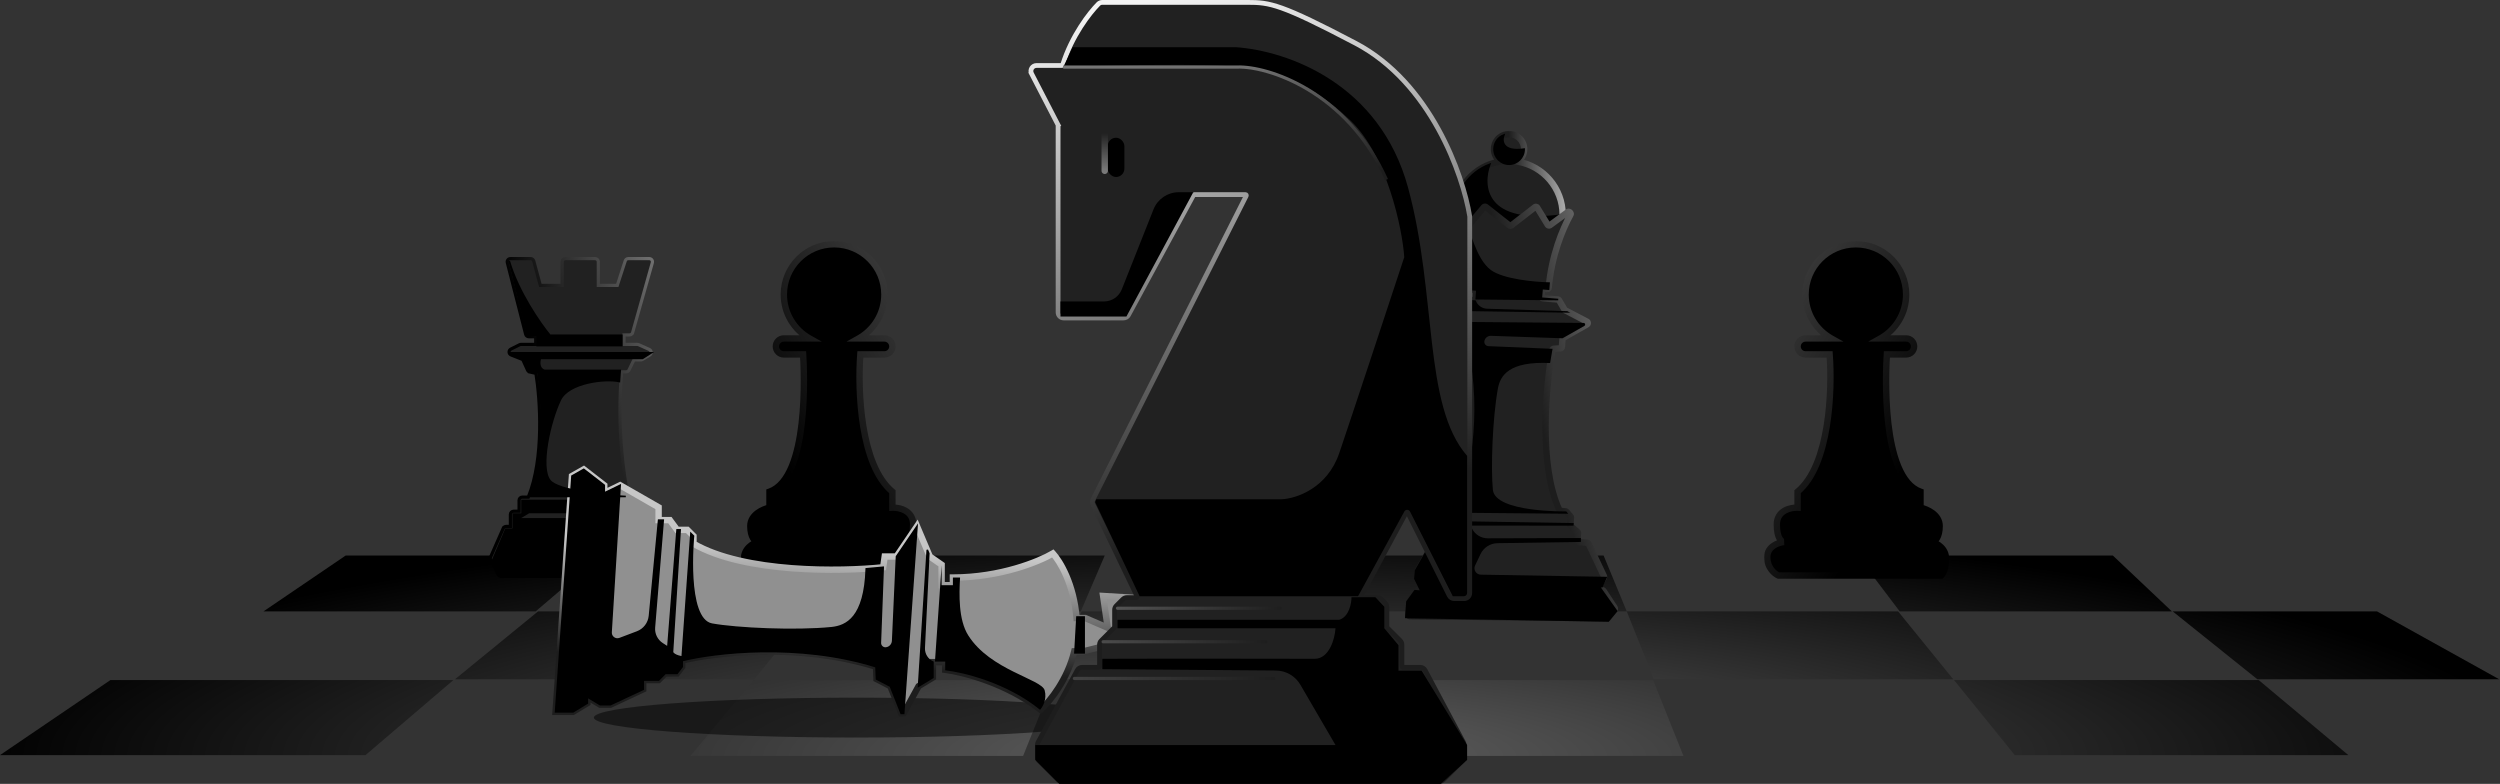 <svg width="1566" height="491" viewBox="0 0 1566 491" fill="none" xmlns="http://www.w3.org/2000/svg">
<rect x="0" y="0" width="1566" height="491" fill="#333333" stroke="none"/>
<path fill-rule="evenodd" clip-rule="evenodd" d="M376.5 348H216.5L165 383H335.5L376.5 348ZM692 348H532L506.5 383H337L285 425.5H472.5L507 383H677L692 348ZM69.154 426H284L228.946 473H0L69.154 426ZM660 426H471.967L432.5 473.5H640.872L660 426ZM677.5 383H847.5V425.5H660L677.5 383ZM1004.5 348H848V383H1019L1036 425.5H1223.5L1189 383H1019L1004.5 348ZM1163.5 348H1323.5L1360.5 383H1190L1163.5 348ZM1414.85 426H1224L1262.05 473H1471L1414.85 426ZM847.5 426H1035.53L1054.5 473.5H847.5V426ZM1361 383H1489L1565.5 425.5H1414L1361 383Z" fill="url(#paint0_radial_23658_22657)"/>
<mask id="path-2-outside-1_23658_22657" maskUnits="userSpaceOnUse" x="1105" y="151" width="116" height="212" fill="black">
<rect fill="white" x="1105" y="151" width="116" height="212"/>
<path fill-rule="evenodd" clip-rule="evenodd" d="M1194 184.5C1194 196.314 1187.5 206.609 1177.87 212H1194C1196.76 212 1199 214.239 1199 217C1199 219.761 1196.76 222 1194 222H1181.93C1181.34 231.08 1177.81 299.137 1203 308V318C1207 318.833 1215 322.3 1215 329.5C1215 336.7 1212 339.167 1210.5 339.5C1213.33 340.333 1219 343.6 1219 350C1219 356.4 1217 359.667 1216 360.5H1114C1111.67 359.5 1107 355.8 1107 349C1107 342.2 1114 339.833 1117.5 339.5C1116 339.5 1113 337.3 1113 328.5C1113 319.7 1121.67 317.833 1126 318V308C1146.1 291.45 1147.79 244.428 1146.08 222H1131C1128.24 222 1126 219.761 1126 217C1126 214.239 1128.24 212 1131 212H1147.13C1137.5 206.609 1131 196.314 1131 184.5C1131 167.103 1145.1 153 1162.5 153C1179.9 153 1194 167.103 1194 184.5Z"/>
</mask>
<path fill-rule="evenodd" clip-rule="evenodd" d="M1194 184.5C1194 196.314 1187.5 206.609 1177.87 212H1194C1196.76 212 1199 214.239 1199 217C1199 219.761 1196.76 222 1194 222H1181.93C1181.34 231.08 1177.81 299.137 1203 308V318C1207 318.833 1215 322.3 1215 329.5C1215 336.7 1212 339.167 1210.5 339.5C1213.33 340.333 1219 343.6 1219 350C1219 356.4 1217 359.667 1216 360.5H1114C1111.67 359.5 1107 355.8 1107 349C1107 342.2 1114 339.833 1117.5 339.5C1116 339.5 1113 337.3 1113 328.5C1113 319.7 1121.67 317.833 1126 318V308C1146.1 291.45 1147.79 244.428 1146.08 222H1131C1128.24 222 1126 219.761 1126 217C1126 214.239 1128.24 212 1131 212H1147.13C1137.5 206.609 1131 196.314 1131 184.5C1131 167.103 1145.1 153 1162.5 153C1179.9 153 1194 167.103 1194 184.5Z" fill="black"/>
<path d="M1177.87 212L1176.9 210.255L1170.21 214H1177.87V212ZM1181.93 222V220H1180.06L1179.94 221.871L1181.93 222ZM1203 308H1205V306.584L1203.66 306.113L1203 308ZM1203 318H1201V319.626L1202.59 319.958L1203 318ZM1210.5 339.5L1210.07 337.548L1209.94 341.419L1210.5 339.5ZM1216 360.5V362.5H1216.72L1217.28 362.036L1216 360.5ZM1114 360.5L1113.21 362.338L1113.59 362.5H1114V360.5ZM1117.5 339.5L1117.69 341.491L1117.5 337.5V339.5ZM1126 318L1125.92 319.999L1128 320.078V318H1126ZM1126 308L1124.73 306.456L1124 307.056V308H1126ZM1146.08 222L1148.07 221.848L1147.93 220H1146.08V222ZM1147.13 212V214H1154.79L1148.1 210.255L1147.13 212ZM1178.85 213.745C1189.08 208.014 1196 197.067 1196 184.5H1192C1192 195.561 1185.91 205.204 1176.9 210.255L1178.85 213.745ZM1194 210H1177.87V214H1194V210ZM1201 217C1201 213.134 1197.87 210 1194 210V214C1195.66 214 1197 215.343 1197 217H1201ZM1194 224C1197.87 224 1201 220.866 1201 217H1197C1197 218.657 1195.66 220 1194 220V224ZM1181.93 224H1194V220H1181.93V224ZM1179.94 221.871C1179.64 226.446 1178.6 245.872 1180.81 265.307C1181.92 275.016 1183.85 284.847 1187.15 292.862C1190.43 300.83 1195.24 307.39 1202.34 309.887L1203.66 306.113C1198.16 304.179 1193.97 298.907 1190.85 291.338C1187.75 283.816 1185.87 274.403 1184.79 264.855C1182.61 245.777 1183.64 226.634 1183.93 222.129L1179.94 221.871ZM1201 308V318H1205V308H1201ZM1202.59 319.958C1204.37 320.329 1207.09 321.305 1209.3 322.964C1211.5 324.606 1213 326.743 1213 329.5H1217C1217 325.057 1214.5 321.861 1211.7 319.761C1208.91 317.678 1205.63 316.504 1203.41 316.042L1202.59 319.958ZM1213 329.5C1213 336.259 1210.24 337.509 1210.07 337.548L1210.93 341.452C1213.76 340.825 1217 337.141 1217 329.5H1213ZM1209.94 341.419C1211.08 341.756 1212.91 342.632 1214.42 344.097C1215.89 345.528 1217 347.454 1217 350H1221C1221 346.146 1219.28 343.239 1217.21 341.228C1215.17 339.252 1212.75 338.077 1211.06 337.581L1209.94 341.419ZM1217 350C1217 352.992 1216.53 355.175 1216 356.655C1215.44 358.192 1214.85 358.857 1214.72 358.964L1217.28 362.036C1218.15 361.31 1219.06 359.925 1219.75 358.02C1220.47 356.058 1221 353.408 1221 350H1217ZM1216 358.5H1114V362.5H1216V358.5ZM1114.79 358.662C1112.97 357.882 1109 354.784 1109 349H1105C1105 356.816 1110.37 361.118 1113.21 362.338L1114.79 358.662ZM1109 349C1109 346.416 1110.28 344.687 1112.06 343.48C1113.91 342.229 1116.19 341.634 1117.69 341.491L1117.31 337.509C1115.31 337.699 1112.34 338.455 1109.82 340.17C1107.22 341.93 1105 344.784 1105 349H1109ZM1117.5 337.5C1117.71 337.5 1117.14 337.574 1116.43 336.312C1115.72 335.072 1115 332.706 1115 328.5H1111C1111 333.094 1111.78 336.228 1112.95 338.288C1114.11 340.326 1115.79 341.5 1117.5 341.5V337.5ZM1115 328.5C1115 324.914 1116.69 322.865 1118.87 321.624C1121.16 320.315 1124.01 319.925 1125.92 319.999L1126.08 316.001C1123.65 315.908 1120.01 316.369 1116.88 318.151C1113.64 320.002 1111 323.286 1111 328.5H1115ZM1128 318V308H1124V318H1128ZM1127.27 309.544C1137.92 300.77 1143.46 284.219 1146.19 267.527C1148.94 250.709 1148.94 233.183 1148.07 221.848L1144.09 222.152C1144.93 233.245 1144.93 250.444 1142.24 266.881C1139.53 283.445 1134.17 298.68 1124.73 306.456L1127.27 309.544ZM1131 224H1146.08V220H1131V224ZM1124 217C1124 220.866 1127.13 224 1131 224V220C1129.34 220 1128 218.657 1128 217H1124ZM1131 210C1127.13 210 1124 213.134 1124 217H1128C1128 215.343 1129.34 214 1131 214V210ZM1147.13 210H1131V214H1147.13V210ZM1129 184.5C1129 197.067 1135.92 208.014 1146.15 213.745L1148.1 210.255C1139.09 205.204 1133 195.561 1133 184.5H1129ZM1162.5 151C1144 151 1129 165.998 1129 184.5H1133C1133 168.208 1146.21 155 1162.5 155V151ZM1196 184.5C1196 165.998 1181 151 1162.5 151V155C1178.79 155 1192 168.208 1192 184.5H1196Z" fill="url(#paint1_linear_23658_22657)" mask="url(#path-2-outside-1_23658_22657)"/>
<mask id="path-4-outside-2_23658_22657" maskUnits="userSpaceOnUse" x="464" y="151" width="116" height="212" fill="black">
<rect fill="white" x="464" y="151" width="116" height="212"/>
<path fill-rule="evenodd" clip-rule="evenodd" d="M491 184.5C491 196.314 497.504 206.609 507.126 212H491C488.239 212 486 214.239 486 217C486 219.761 488.239 222 491 222H503.069C503.656 231.08 507.191 299.137 482 308V318C478 318.833 470 322.3 470 329.5C470 336.7 473 339.167 474.5 339.5C471.667 340.333 466 343.6 466 350C466 356.4 468 359.667 469 360.5H571C573.333 359.5 578 355.8 578 349C578 342.2 571 339.833 567.5 339.5C569 339.5 572 337.3 572 328.5C572 319.7 563.333 317.833 559 318V308C538.904 291.45 537.214 244.428 538.92 222H554C556.761 222 559 219.761 559 217C559 214.239 556.761 212 554 212H537.874C547.496 206.609 554 196.314 554 184.5C554 167.103 539.897 153 522.5 153C505.103 153 491 167.103 491 184.5Z"/>
</mask>
<path fill-rule="evenodd" clip-rule="evenodd" d="M491 184.5C491 196.314 497.504 206.609 507.126 212H491C488.239 212 486 214.239 486 217C486 219.761 488.239 222 491 222H503.069C503.656 231.08 507.191 299.137 482 308V318C478 318.833 470 322.3 470 329.5C470 336.7 473 339.167 474.5 339.5C471.667 340.333 466 343.6 466 350C466 356.4 468 359.667 469 360.5H571C573.333 359.5 578 355.8 578 349C578 342.2 571 339.833 567.5 339.5C569 339.5 572 337.3 572 328.5C572 319.7 563.333 317.833 559 318V308C538.904 291.45 537.214 244.428 538.92 222H554C556.761 222 559 219.761 559 217C559 214.239 556.761 212 554 212H537.874C547.496 206.609 554 196.314 554 184.5C554 167.103 539.897 153 522.5 153C505.103 153 491 167.103 491 184.5Z" fill="black"/>
<path d="M507.126 212L508.104 210.255L514.788 214H507.126V212ZM503.069 222V220H504.944L505.065 221.871L503.069 222ZM482 308H480V306.584L481.336 306.113L482 308ZM482 318H484V319.626L482.408 319.958L482 318ZM474.5 339.5L474.934 337.548L475.064 341.419L474.5 339.5ZM469 360.5V362.5H468.276L467.72 362.036L469 360.5ZM571 360.5L571.788 362.338L571.411 362.5H571V360.5ZM567.5 339.5L567.31 341.491L567.5 337.5V339.5ZM559 318L559.077 319.999L557 320.078V318H559ZM559 308L560.271 306.456L561 307.056V308H559ZM538.92 222L536.926 221.848L537.067 220H538.92V222ZM537.874 212V214H530.212L536.896 210.255L537.874 212ZM506.149 213.745C495.92 208.014 489 197.067 489 184.5H493C493 195.561 499.087 205.204 508.104 210.255L506.149 213.745ZM491 210H507.126V214H491V210ZM484 217C484 213.134 487.134 210 491 210V214C489.343 214 488 215.343 488 217H484ZM491 224C487.134 224 484 220.866 484 217H488C488 218.657 489.343 220 491 220V224ZM503.069 224H491V220H503.069V224ZM505.065 221.871C505.361 226.446 506.4 245.872 504.188 265.307C503.083 275.016 501.155 284.847 497.851 292.862C494.567 300.83 489.76 307.39 482.664 309.887L481.336 306.113C486.835 304.179 491.033 298.907 494.153 291.338C497.253 283.816 499.127 274.403 500.214 264.855C502.385 245.777 501.364 226.634 501.073 222.129L505.065 221.871ZM484 308V318H480V308H484ZM482.408 319.958C480.626 320.329 477.914 321.305 475.698 322.964C473.504 324.606 472 326.743 472 329.5H468C468 325.057 470.496 321.861 473.302 319.761C476.086 317.678 479.374 316.504 481.592 316.042L482.408 319.958ZM472 329.5C472 336.259 474.759 337.509 474.934 337.548L474.066 341.452C471.241 340.825 468 337.141 468 329.5H472ZM475.064 341.419C473.917 341.756 472.089 342.632 470.581 344.097C469.108 345.528 468 347.454 468 350H464C464 346.146 465.725 343.239 467.794 341.228C469.828 339.252 472.25 338.077 473.936 337.581L475.064 341.419ZM468 350C468 352.992 468.468 355.175 469.005 356.655C469.563 358.192 470.152 358.857 470.28 358.964L467.72 362.036C466.848 361.31 465.937 359.925 465.245 358.02C464.532 356.058 464 353.408 464 350H468ZM469 358.5H571V362.5H469V358.5ZM570.212 358.662C572.032 357.882 576 354.784 576 349H580C580 356.816 574.635 361.118 571.788 362.338L570.212 358.662ZM576 349C576 346.416 574.719 344.687 572.94 343.48C571.094 342.229 568.813 341.634 567.31 341.491L567.69 337.509C569.687 337.699 572.656 338.455 575.185 340.17C577.781 341.93 580 344.784 580 349H576ZM567.5 337.5C567.294 337.5 567.857 337.574 568.574 336.312C569.278 335.072 570 332.706 570 328.5H574C574 333.094 573.222 336.228 572.051 338.288C570.893 340.326 569.206 341.5 567.5 341.5V337.5ZM570 328.5C570 324.914 568.306 322.865 566.134 321.624C563.839 320.315 560.987 319.925 559.077 319.999L558.923 316.001C561.346 315.908 564.995 316.369 568.116 318.151C571.36 320.002 574 323.286 574 328.5H570ZM557 318V308H561V318H557ZM557.729 309.544C547.075 300.77 541.542 284.219 538.81 267.527C536.058 250.709 536.064 233.183 536.926 221.848L540.915 222.152C540.07 233.245 540.068 250.444 542.758 266.881C545.469 283.445 550.829 298.68 560.271 306.456L557.729 309.544ZM554 224H538.92V220H554V224ZM561 217C561 220.866 557.866 224 554 224V220C555.657 220 557 218.657 557 217H561ZM554 210C557.866 210 561 213.134 561 217H557C557 215.343 555.657 214 554 214V210ZM537.874 210H554V214H537.874V210ZM556 184.5C556 197.067 549.08 208.014 538.851 213.745L536.896 210.255C545.913 205.204 552 195.561 552 184.5H556ZM522.5 151C541.002 151 556 165.998 556 184.5H552C552 168.208 538.792 155 522.5 155V151ZM489 184.5C489 165.998 503.998 151 522.5 151V155C506.208 155 493 168.208 493 184.5H489Z" fill="url(#paint2_linear_23658_22657)" mask="url(#path-4-outside-2_23658_22657)"/>
<path d="M396.261 208.336L395.298 208.065L396.261 208.336L408.624 164.543C408.984 163.267 408.025 162 406.699 162H393.552C392.685 162 391.917 162.558 391.649 163.383L386.655 178.776H374.773V164C374.773 162.895 373.878 162 372.773 162H354.134C353.029 162 352.134 162.895 352.134 164V178.776L338.477 178.776L334.34 163.478C334.105 162.606 333.313 162 332.41 162H319.721C318.416 162 317.46 163.231 317.784 164.496L329.292 209.423C329.519 210.308 330.316 210.926 331.23 210.926H335.577V215.727H326.38C326.07 215.727 325.764 215.799 325.486 215.938L319.99 218.685C318.442 219.459 318.54 221.699 320.149 222.334L327.442 225.217L330.472 231.879C330.731 232.447 331.24 232.863 331.85 233.001L332.071 232.026L331.85 233.001L335.701 233.876C337.023 241.983 338.327 255.302 338.045 269.642C337.764 284.004 335.893 299.297 330.921 311.394H327.144C326.04 311.394 325.144 312.289 325.144 313.394V320.235H321.701C320.596 320.235 319.701 321.13 319.701 322.235V329.756H317.044C316.251 329.756 315.533 330.224 315.214 330.95L316.129 331.353L315.214 330.95L307.277 348.96C307.034 349.511 307.052 350.142 307.326 350.677L312.048 359.911C312.39 360.579 313.077 361 313.828 361H412.386C413.15 361 413.847 360.565 414.183 359.879L418.676 350.693C418.956 350.121 418.946 349.45 418.651 348.886L409.187 330.828C408.842 330.169 408.16 329.756 407.416 329.756H404.031V322.235C404.031 321.13 403.135 320.235 402.031 320.235H400.402V313.394C400.402 312.289 399.507 311.394 398.402 311.394H393.62C390.774 298.835 386.227 266.912 389.424 232.916H392.198C392.965 232.916 393.663 232.478 393.998 231.789L397.08 225.435H401.39C401.756 225.435 402.115 225.335 402.428 225.145L406.909 222.425C408.288 221.589 408.16 219.548 406.688 218.89L400.005 215.901C399.748 215.787 399.47 215.727 399.189 215.727H390.876V209.793H394.336C395.231 209.793 396.018 209.198 396.261 208.336ZM389.424 232.916C389.423 232.916 389.423 232.916 389.422 232.916V232.916H389.423C389.423 232.916 389.423 232.916 389.424 232.916C389.424 232.915 389.424 232.915 389.424 232.915C389.424 232.915 389.424 232.915 389.424 232.916Z" fill="#212121" stroke="url(#paint3_linear_23658_22657)" stroke-width="2"/>
<path d="M399.499 313H326.499V321.5H321V331H316.5L308 351L313.5 362H414.5L420 350L415.5 341H369C365.5 337.5 367 332.667 369 331H405V324.5H326.499L331.499 321.5H399.499V313Z" fill="black"/>
<path d="M330.5 210L319 163.5C324.6 182.7 338.333 202.5 344.5 210H389.5V216.5H336.5V210H330.5Z" fill="black" stroke="black"/>
<mask id="path-9-outside-3_23658_22657" maskUnits="userSpaceOnUse" x="909.188" y="82" width="72" height="89" fill="black">
<rect fill="white" x="909.188" y="82" width="72" height="89"/>
<path fill-rule="evenodd" clip-rule="evenodd" d="M950.601 101.243C953.09 99.543 954.724 96.683 954.724 93.442C954.724 88.227 950.496 84 945.282 84C940.067 84 935.84 88.227 935.84 93.442C935.84 96.641 937.431 99.468 939.865 101.176C923.626 103.658 911.188 117.686 911.188 134.618C911.188 153.303 926.335 168.451 945.02 168.451C963.706 168.451 978.853 153.303 978.853 134.618C978.853 117.834 966.631 103.904 950.601 101.243Z"/>
</mask>
<path fill-rule="evenodd" clip-rule="evenodd" d="M950.601 101.243C953.09 99.543 954.724 96.683 954.724 93.442C954.724 88.227 950.496 84 945.282 84C940.067 84 935.84 88.227 935.84 93.442C935.84 96.641 937.431 99.468 939.865 101.176C923.626 103.658 911.188 117.686 911.188 134.618C911.188 153.303 926.335 168.451 945.02 168.451C963.706 168.451 978.853 153.303 978.853 134.618C978.853 117.834 966.631 103.904 950.601 101.243Z" fill="#212121"/>
<path d="M950.601 101.243L949.473 99.592L945.361 102.401L950.274 103.216L950.601 101.243ZM939.865 101.176L940.167 103.153L945.091 102.4L941.013 99.538L939.865 101.176ZM952.724 93.442C952.724 95.995 951.44 98.249 949.473 99.592L951.729 102.895C954.74 100.838 956.724 97.372 956.724 93.442H952.724ZM945.282 86C949.392 86 952.724 89.332 952.724 93.442H956.724C956.724 87.123 951.601 82 945.282 82V86ZM937.84 93.442C937.84 89.332 941.172 86 945.282 86V82C938.963 82 933.84 87.123 933.84 93.442H937.84ZM941.013 99.538C939.09 98.189 937.84 95.961 937.84 93.442H933.84C933.84 97.32 935.771 100.747 938.716 102.813L941.013 99.538ZM913.188 134.618C913.188 118.688 924.89 105.488 940.167 103.153L939.562 99.199C922.362 101.828 909.188 116.683 909.188 134.618H913.188ZM945.02 166.451C927.44 166.451 913.188 152.199 913.188 134.618H909.188C909.188 154.408 925.23 170.451 945.02 170.451V166.451ZM976.853 134.618C976.853 152.199 962.601 166.451 945.02 166.451V170.451C964.81 170.451 980.853 154.408 980.853 134.618H976.853ZM950.274 103.216C965.354 105.72 976.853 118.828 976.853 134.618H980.853C980.853 116.84 967.908 102.089 950.929 99.27L950.274 103.216Z" fill="url(#paint4_linear_23658_22657)" mask="url(#path-9-outside-3_23658_22657)"/>
<path d="M945.02 168.451C963.706 168.451 978.853 153.299 978.853 134.609C929.966 141.745 928.06 116.432 933.218 102.883C920.352 107.674 911.188 120.071 911.188 134.609C911.188 153.299 926.335 168.451 945.02 168.451Z" fill="black" stroke="black"/>
<path d="M945.285 102.883C950.5 102.883 954.727 98.641 954.727 93.408C941.084 95.406 940.552 88.318 941.992 84.524C938.401 85.866 935.844 89.337 935.844 93.408C935.844 98.641 940.071 102.883 945.285 102.883Z" fill="black" stroke="black"/>
<mask id="path-13-outside-4_23658_22657" maskUnits="userSpaceOnUse" x="878.639" y="122.611" width="154.685" height="275.794" fill="black">
<rect fill="white" x="878.639" y="122.611" width="154.685" height="275.794"/>
<path d="M980.446 194.378C980.279 194.291 980.139 194.158 980.044 193.995L976.605 188.102C976.439 187.82 976.147 187.636 975.82 187.61L966.473 186.865C965.922 186.822 965.511 186.34 965.555 185.789L965.872 181.807C965.916 181.257 966.398 180.846 966.948 180.89L969.029 181.056C969.58 181.099 970.061 180.685 970.11 180.135C971.877 160.184 978.691 143.642 983.759 134.461C984.308 133.467 982.928 132.19 982.014 132.864L970.904 141.052C970.432 141.4 969.763 141.269 969.457 140.769L962.912 130.059C962.601 129.551 961.918 129.425 961.446 129.79L946.686 141.221C946.323 141.502 945.816 141.5 945.455 141.216L930.833 129.706C930.408 129.372 929.795 129.435 929.448 129.849L920.167 140.925C919.81 141.351 919.173 141.404 918.75 141.042L907.177 131.136C906.296 130.382 904.885 131.586 905.449 132.6C915.264 150.27 920.094 171.423 920.754 180.439C920.791 180.942 921.184 181.347 921.686 181.387L923.885 181.562C924.435 181.606 924.846 182.088 924.802 182.638L924.442 187.164C924.398 187.714 923.916 188.125 923.366 188.081L916.775 187.556C916.426 187.529 916.089 187.685 915.884 187.968L911.148 194.532C911.045 194.675 910.906 194.788 910.746 194.86L896.508 201.239C896.174 201.388 895.949 201.708 895.92 202.072L895.913 202.162C895.88 202.571 896.1 202.958 896.468 203.139L909.466 209.525C909.682 209.631 909.853 209.812 909.946 210.034L912.795 216.793C912.934 217.123 913.24 217.354 913.596 217.397L918.819 218.032C919.238 218.083 919.581 218.393 919.672 218.805C928.842 260.096 920.436 303.136 914.843 320.331C914.701 320.768 914.283 321.029 913.825 320.993L911.684 320.823C911.464 320.805 911.244 320.861 911.059 320.981L908.01 322.963C907.75 323.132 907.583 323.412 907.558 323.722L907.133 329.066C907.112 329.33 906.986 329.575 906.784 329.747L903.603 332.46C903.401 332.632 903.276 332.877 903.254 333.142L902.718 339.881C902.674 340.431 902.192 340.842 901.642 340.798L898.383 340.539C897.996 340.508 897.627 340.704 897.435 341.041L888.327 357.031C888.254 357.158 888.21 357.3 888.199 357.447L887.806 362.381C887.791 362.562 887.826 362.743 887.907 362.905L890.532 368.191C890.878 368.887 890.332 369.694 889.557 369.632L888.619 369.558C888.271 369.53 887.933 369.686 887.729 369.969L882.999 376.524C882.892 376.673 882.827 376.848 882.813 377.03L882.185 384.918C882.139 385.496 882.592 385.992 883.172 385.997L1007.21 387.236C1007.54 387.239 1007.86 387.073 1008.04 386.795L1011.4 381.826C1011.63 381.492 1011.63 381.055 1011.41 380.718L1004.49 370.149C1004.32 369.89 1004.04 369.724 1003.73 369.7L1001.73 369.541C1001 369.482 1000.58 368.675 1000.95 368.038L1004.62 361.773C1004.79 361.488 1004.8 361.139 1004.66 360.841L995.076 340.539C994.923 340.215 994.608 339.998 994.251 339.97L989.034 339.554C988.484 339.51 988.073 339.029 988.117 338.478L988.473 334.003C988.498 333.686 988.372 333.376 988.132 333.168L984.037 329.616C983.797 329.408 983.67 329.098 983.695 328.782L984.055 324.265C984.076 324.001 983.991 323.739 983.819 323.537L981.356 320.649C981.184 320.447 980.939 320.322 980.674 320.301L977.587 320.055C977.231 320.027 976.92 319.817 976.769 319.494C963.718 291.514 968.31 241.595 972.38 219.257C972.462 218.806 972.838 218.489 973.295 218.461L977.422 218.203C977.918 218.172 978.316 217.78 978.356 217.284L978.742 212.429C978.769 212.099 978.957 211.803 979.246 211.639L994.078 203.219C994.767 202.827 994.749 201.828 994.046 201.462L980.446 194.378Z"/>
</mask>
<path d="M980.446 194.378C980.279 194.291 980.139 194.158 980.044 193.995L976.605 188.102C976.439 187.82 976.147 187.636 975.82 187.61L966.473 186.865C965.922 186.822 965.511 186.34 965.555 185.789L965.872 181.807C965.916 181.257 966.398 180.846 966.948 180.89L969.029 181.056C969.58 181.099 970.061 180.685 970.11 180.135C971.877 160.184 978.691 143.642 983.759 134.461C984.308 133.467 982.928 132.19 982.014 132.864L970.904 141.052C970.432 141.4 969.763 141.269 969.457 140.769L962.912 130.059C962.601 129.551 961.918 129.425 961.446 129.79L946.686 141.221C946.323 141.502 945.816 141.5 945.455 141.216L930.833 129.706C930.408 129.372 929.795 129.435 929.448 129.849L920.167 140.925C919.81 141.351 919.173 141.404 918.75 141.042L907.177 131.136C906.296 130.382 904.885 131.586 905.449 132.6C915.264 150.27 920.094 171.423 920.754 180.439C920.791 180.942 921.184 181.347 921.686 181.387L923.885 181.562C924.435 181.606 924.846 182.088 924.802 182.638L924.442 187.164C924.398 187.714 923.916 188.125 923.366 188.081L916.775 187.556C916.426 187.529 916.089 187.685 915.884 187.968L911.148 194.532C911.045 194.675 910.906 194.788 910.746 194.86L896.508 201.239C896.174 201.388 895.949 201.708 895.92 202.072L895.913 202.162C895.88 202.571 896.1 202.958 896.468 203.139L909.466 209.525C909.682 209.631 909.853 209.812 909.946 210.034L912.795 216.793C912.934 217.123 913.24 217.354 913.596 217.397L918.819 218.032C919.238 218.083 919.581 218.393 919.672 218.805C928.842 260.096 920.436 303.136 914.843 320.331C914.701 320.768 914.283 321.029 913.825 320.993L911.684 320.823C911.464 320.805 911.244 320.861 911.059 320.981L908.01 322.963C907.75 323.132 907.583 323.412 907.558 323.722L907.133 329.066C907.112 329.33 906.986 329.575 906.784 329.747L903.603 332.46C903.401 332.632 903.276 332.877 903.254 333.142L902.718 339.881C902.674 340.431 902.192 340.842 901.642 340.798L898.383 340.539C897.996 340.508 897.627 340.704 897.435 341.041L888.327 357.031C888.254 357.158 888.21 357.3 888.199 357.447L887.806 362.381C887.791 362.562 887.826 362.743 887.907 362.905L890.532 368.191C890.878 368.887 890.332 369.694 889.557 369.632L888.619 369.558C888.271 369.53 887.933 369.686 887.729 369.969L882.999 376.524C882.892 376.673 882.827 376.848 882.813 377.03L882.185 384.918C882.139 385.496 882.592 385.992 883.172 385.997L1007.21 387.236C1007.54 387.239 1007.86 387.073 1008.04 386.795L1011.4 381.826C1011.63 381.492 1011.63 381.055 1011.41 380.718L1004.49 370.149C1004.32 369.89 1004.04 369.724 1003.73 369.7L1001.73 369.541C1001 369.482 1000.58 368.675 1000.95 368.038L1004.62 361.773C1004.79 361.488 1004.8 361.139 1004.66 360.841L995.076 340.539C994.923 340.215 994.608 339.998 994.251 339.97L989.034 339.554C988.484 339.51 988.073 339.029 988.117 338.478L988.473 334.003C988.498 333.686 988.372 333.376 988.132 333.168L984.037 329.616C983.797 329.408 983.67 329.098 983.695 328.782L984.055 324.265C984.076 324.001 983.991 323.739 983.819 323.537L981.356 320.649C981.184 320.447 980.939 320.322 980.674 320.301L977.587 320.055C977.231 320.027 976.92 319.817 976.769 319.494C963.718 291.514 968.31 241.595 972.38 219.257C972.462 218.806 972.838 218.489 973.295 218.461L977.422 218.203C977.918 218.172 978.316 217.78 978.356 217.284L978.742 212.429C978.769 212.099 978.957 211.803 979.246 211.639L994.078 203.219C994.767 202.827 994.749 201.828 994.046 201.462L980.446 194.378Z" fill="#212121"/>
<path d="M918.75 141.042L917.45 142.562L918.75 141.042ZM920.167 140.925L918.634 139.64L920.167 140.925ZM930.833 129.706L929.595 131.278L930.833 129.706ZM929.448 129.849L930.98 131.134L929.448 129.849ZM946.686 141.221L945.462 139.64L946.686 141.221ZM945.455 141.216L944.218 142.788L945.455 141.216ZM962.912 130.059L961.206 131.102L962.912 130.059ZM961.446 129.79L962.671 131.371L961.446 129.79ZM965.555 185.789L963.561 185.631L965.555 185.789ZM965.872 181.807L967.866 181.966L965.872 181.807ZM982.014 132.864L983.2 134.474L982.014 132.864ZM983.759 134.461L982.008 133.495L983.759 134.461ZM970.904 141.052L969.717 139.442L970.904 141.052ZM969.457 140.769L967.751 141.812L969.457 140.769ZM905.449 132.6L903.7 133.572L905.449 132.6ZM907.177 131.136L905.876 132.656L907.177 131.136ZM921.686 181.387L921.527 183.381L921.686 181.387ZM920.754 180.439L922.749 180.293L920.754 180.439ZM924.802 182.638L922.809 182.479L924.802 182.638ZM923.885 181.562L924.044 179.568L923.885 181.562ZM923.366 188.081L923.207 190.075L923.366 188.081ZM924.442 187.164L926.436 187.322L924.442 187.164ZM915.884 187.968L917.506 189.138L915.884 187.968ZM916.775 187.556L916.616 189.55L916.775 187.556ZM910.746 194.86L911.563 196.685L910.746 194.86ZM911.148 194.532L912.769 195.703L911.148 194.532ZM896.508 201.239L895.69 199.414L896.508 201.239ZM896.468 203.139L895.586 204.934L896.468 203.139ZM909.946 210.034L911.789 209.257L909.946 210.034ZM909.466 209.525L908.584 211.32L909.466 209.525ZM913.596 217.397L913.837 215.412L913.596 217.397ZM919.672 218.805L921.625 218.371L919.672 218.805ZM918.819 218.032L919.061 216.047L918.819 218.032ZM913.825 320.993L913.666 322.987L913.825 320.993ZM914.843 320.331L912.941 319.712L914.843 320.331ZM911.059 320.981L912.149 322.658L911.059 320.981ZM911.684 320.823L911.842 318.829L911.684 320.823ZM908.01 322.963L909.1 324.64L908.01 322.963ZM906.784 329.747L905.487 328.225L906.784 329.747ZM903.603 332.46L904.9 333.982L903.603 332.46ZM897.435 341.041L899.172 342.031L897.435 341.041ZM888.327 357.031L890.064 358.021L888.327 357.031ZM887.907 362.905L889.698 362.016L887.907 362.905ZM890.532 368.191L892.323 367.301L890.532 368.191ZM887.729 369.969L889.351 371.14L887.729 369.969ZM882.999 376.524L881.377 375.354L882.999 376.524ZM883.172 385.997L883.152 387.997L883.172 385.997ZM1008.04 386.795L1009.7 387.914L1008.04 386.795ZM1007.21 387.236L1007.19 389.235L1007.21 387.236ZM1011.41 380.718L1013.08 379.622L1011.41 380.718ZM1011.4 381.826L1013.06 382.945L1011.4 381.826ZM1004.49 370.149L1002.81 371.245L1004.49 370.149ZM1000.95 368.038L999.223 367.027L1000.95 368.038ZM1004.66 360.841L1002.85 361.695L1004.66 360.841ZM1004.62 361.773L1002.89 360.762L1004.62 361.773ZM995.076 340.539L996.884 339.685L995.076 340.539ZM988.132 333.168L989.442 331.657L988.132 333.168ZM984.037 329.616L982.726 331.127L984.037 329.616ZM983.819 323.537L985.341 322.24L983.819 323.537ZM981.356 320.649L979.834 321.946L981.356 320.649ZM976.769 319.494L978.582 318.648L976.769 319.494ZM973.295 218.461L973.171 216.465L973.295 218.461ZM978.356 217.284L980.35 217.443L978.356 217.284ZM977.422 218.203L977.297 216.207L977.422 218.203ZM979.246 211.639L980.233 213.378L979.246 211.639ZM978.742 212.429L980.736 212.588L978.742 212.429ZM994.046 201.462L994.97 199.688L994.046 201.462ZM994.078 203.219L993.09 201.479L994.078 203.219ZM980.044 193.995L981.772 192.987L980.044 193.995ZM980.446 194.378L979.522 196.152L980.446 194.378ZM976.605 188.102L978.332 187.094L976.605 188.102ZM974.877 189.111L978.317 195.003L981.772 192.987L978.332 187.094L974.877 189.111ZM979.522 196.152L993.122 203.236L994.97 199.688L981.37 192.604L979.522 196.152ZM993.09 201.479L978.258 209.9L980.233 213.378L995.065 204.958L993.09 201.479ZM976.749 212.271L976.362 217.125L980.35 217.443L980.736 212.588L976.749 212.271ZM977.297 216.207L973.171 216.465L973.42 220.457L977.546 220.199L977.297 216.207ZM970.412 218.898C968.359 230.169 966.18 248.353 966.154 267.257C966.129 286.102 968.24 305.94 974.957 320.339L978.582 318.648C972.247 305.068 970.129 285.956 970.154 267.262C970.179 248.627 972.331 230.682 974.348 219.615L970.412 218.898ZM977.428 322.048L980.516 322.294L980.833 318.307L977.745 318.061L977.428 322.048ZM979.834 321.946L982.297 324.835L985.341 322.24L982.878 319.351L979.834 321.946ZM982.061 324.107L981.701 328.623L985.689 328.94L986.048 324.424L982.061 324.107ZM982.726 331.127L986.821 334.679L989.442 331.657L985.347 328.105L982.726 331.127ZM986.48 333.844L986.123 338.319L990.111 338.637L990.467 334.161L986.48 333.844ZM988.876 341.548L994.092 341.963L994.41 337.976L989.193 337.561L988.876 341.548ZM993.267 341.393L1002.85 361.695L1006.47 359.987L996.884 339.685L993.267 341.393ZM1002.89 360.762L999.223 367.027L1002.67 369.05L1006.35 362.785L1002.89 360.762ZM1001.57 371.535L1003.57 371.693L1003.89 367.706L1001.89 367.547L1001.57 371.535ZM1002.81 371.245L1009.74 381.814L1013.08 379.622L1006.16 369.053L1002.81 371.245ZM1009.74 380.706L1006.39 385.676L1009.7 387.914L1013.06 382.945L1009.74 380.706ZM1007.23 385.236L883.192 383.998L883.152 387.997L1007.19 389.235L1007.23 385.236ZM884.179 385.077L884.806 377.189L880.819 376.871L880.191 384.759L884.179 385.077ZM884.62 377.695L889.351 371.14L886.107 368.799L881.377 375.354L884.62 377.695ZM888.46 371.551L889.398 371.626L889.716 367.639L888.778 367.564L888.46 371.551ZM892.323 367.301L889.698 362.016L886.116 363.795L888.741 369.08L892.323 367.301ZM889.8 362.54L890.192 357.605L886.205 357.288L885.812 362.222L889.8 362.54ZM890.064 358.021L899.172 342.031L895.697 340.051L886.589 356.041L890.064 358.021ZM898.224 342.533L901.483 342.792L901.801 338.805L898.542 338.545L898.224 342.533ZM904.712 340.04L905.248 333.3L901.261 332.983L900.724 339.722L904.712 340.04ZM904.9 333.982L908.082 331.269L905.487 328.225L902.305 330.938L904.9 333.982ZM909.126 329.224L909.552 323.88L905.564 323.563L905.139 328.907L909.126 329.224ZM909.1 324.64L912.149 322.658L909.97 319.304L906.92 321.286L909.1 324.64ZM911.525 322.816L913.666 322.987L913.984 318.999L911.842 318.829L911.525 322.816ZM916.745 320.95C922.409 303.538 930.896 260.119 921.625 218.371L917.72 219.239C926.788 260.073 918.464 302.735 912.941 319.712L916.745 320.95ZM919.061 216.047L913.837 215.412L913.354 219.382L918.578 220.018L919.061 216.047ZM914.638 216.016L911.789 209.257L908.103 210.811L910.952 217.569L914.638 216.016ZM910.348 207.73L897.35 201.344L895.586 204.934L908.584 211.32L910.348 207.73ZM897.906 202.321L897.913 202.231L893.926 201.914L893.919 202.004L897.906 202.321ZM897.325 203.064L911.563 196.685L909.928 193.035L895.69 199.414L897.325 203.064ZM912.769 195.703L917.506 189.138L914.263 186.798L909.526 193.362L912.769 195.703ZM916.616 189.55L923.207 190.075L923.525 186.087L916.933 185.563L916.616 189.55ZM926.436 187.322L926.796 182.797L922.809 182.479L922.448 187.005L926.436 187.322ZM924.044 179.568L921.845 179.393L921.527 183.381L923.726 183.556L924.044 179.568ZM922.749 180.293C922.069 171.004 917.162 149.567 907.197 131.629L903.7 133.572C913.367 150.973 918.12 171.842 918.76 180.585L922.749 180.293ZM972.09 142.662L983.2 134.474L980.827 131.254L969.717 139.442L972.09 142.662ZM982.008 133.495C976.835 142.866 969.914 159.675 968.118 179.959L972.102 180.312C973.84 160.693 980.547 144.419 985.51 135.428L982.008 133.495ZM969.188 179.062L967.107 178.896L966.789 182.884L968.87 183.049L969.188 179.062ZM963.878 181.649L963.561 185.631L967.549 185.948L967.866 181.966L963.878 181.649ZM966.314 188.859L975.662 189.603L975.979 185.616L966.631 184.872L966.314 188.859ZM961.206 131.102L967.751 141.812L971.164 139.726L964.619 129.016L961.206 131.102ZM960.222 128.209L945.462 139.64L947.911 142.802L962.671 131.371L960.222 128.209ZM946.692 139.645L932.07 128.134L929.595 131.278L944.218 142.788L946.692 139.645ZM905.876 132.656L917.45 142.562L920.051 139.523L908.477 129.617L905.876 132.656ZM921.7 142.209L930.98 131.134L927.915 128.565L918.634 139.64L921.7 142.209ZM917.45 142.562C918.718 143.647 920.628 143.488 921.7 142.209L918.634 139.64C918.991 139.214 919.628 139.161 920.051 139.523L917.45 142.562ZM932.07 128.134C930.796 127.132 928.956 127.322 927.915 128.565L930.98 131.134C930.633 131.548 930.02 131.612 929.595 131.278L932.07 128.134ZM945.462 139.64C945.824 139.359 946.332 139.361 946.692 139.645L944.218 142.788C945.3 143.639 946.822 143.645 947.911 142.802L945.462 139.64ZM964.619 129.016C963.686 127.491 961.635 127.114 960.222 128.209L962.671 131.371C962.2 131.736 961.516 131.611 961.206 131.102L964.619 129.016ZM963.561 185.631C963.43 187.282 964.662 188.728 966.314 188.859L966.631 184.872C967.182 184.916 967.593 185.397 967.549 185.948L963.561 185.631ZM967.107 178.896C965.455 178.765 964.01 179.997 963.878 181.649L967.866 181.966C967.822 182.517 967.34 182.927 966.789 182.884L967.107 178.896ZM968.118 179.959C968.164 179.436 968.624 179.017 969.188 179.062L968.87 183.049C970.535 183.182 971.958 181.935 972.102 180.312L968.118 179.959ZM983.2 134.474C982.955 134.655 982.657 134.701 982.429 134.664C982.235 134.632 982.128 134.552 982.081 134.509C982.033 134.465 981.957 134.377 981.914 134.213C981.863 134.023 981.867 133.75 982.008 133.495L985.51 135.428C986.382 133.848 985.595 132.306 984.789 131.565C983.982 130.823 982.332 130.145 980.827 131.254L983.2 134.474ZM969.717 139.442C970.189 139.094 970.858 139.225 971.164 139.726L967.751 141.812C968.668 143.313 970.674 143.706 972.09 142.662L969.717 139.442ZM907.197 131.629C907.33 131.868 907.346 132.146 907.286 132.366C907.234 132.556 907.139 132.667 907.067 132.729C906.995 132.79 906.858 132.876 906.638 132.896C906.381 132.92 906.091 132.839 905.876 132.656L908.477 129.617C907.056 128.4 905.355 128.934 904.475 129.682C903.6 130.426 902.817 131.981 903.7 133.572L907.197 131.629ZM921.845 179.393C922.352 179.434 922.716 179.837 922.749 180.293L918.76 180.585C918.867 182.047 920.016 183.26 921.527 183.381L921.845 179.393ZM926.796 182.797C926.928 181.145 925.695 179.7 924.044 179.568L923.726 183.556C923.176 183.512 922.765 183.03 922.809 182.479L926.796 182.797ZM923.207 190.075C924.859 190.206 926.304 188.974 926.436 187.322L922.448 187.005C922.492 186.454 922.974 186.044 923.525 186.087L923.207 190.075ZM917.506 189.138C917.302 189.422 916.964 189.578 916.616 189.55L916.933 185.563C915.888 185.48 914.876 185.948 914.263 186.798L917.506 189.138ZM911.563 196.685C912.045 196.469 912.461 196.13 912.769 195.703L909.526 193.362C909.629 193.219 909.767 193.106 909.928 193.035L911.563 196.685ZM897.913 202.231C897.884 202.595 897.659 202.915 897.325 203.064L895.69 199.414C894.689 199.862 894.013 200.821 893.926 201.914L897.913 202.231ZM897.35 201.344C897.718 201.525 897.939 201.912 897.906 202.321L893.919 202.004C893.821 203.23 894.482 204.392 895.586 204.934L897.35 201.344ZM911.789 209.257C911.509 208.591 910.997 208.049 910.348 207.73L908.584 211.32C908.368 211.214 908.197 211.033 908.103 210.811L911.789 209.257ZM913.837 215.412C914.193 215.455 914.499 215.685 914.638 216.016L910.952 217.569C911.37 218.561 912.286 219.252 913.354 219.382L913.837 215.412ZM921.625 218.371C921.349 217.129 920.318 216.2 919.061 216.047L918.578 220.018C918.158 219.967 917.813 219.657 917.72 219.239L921.625 218.371ZM913.666 322.987C914.988 323.092 916.299 322.32 916.745 320.95L912.941 319.712C913.103 319.215 913.577 318.967 913.984 318.999L913.666 322.987ZM912.149 322.658C911.964 322.778 911.745 322.834 911.525 322.816L911.842 318.829C911.183 318.776 910.524 318.943 909.97 319.304L912.149 322.658ZM909.552 323.88C909.527 324.19 909.36 324.47 909.1 324.64L906.92 321.286C906.139 321.793 905.638 322.635 905.564 323.563L909.552 323.88ZM908.082 331.269C908.687 330.753 909.063 330.017 909.126 329.224L905.139 328.907C905.16 328.642 905.285 328.397 905.487 328.225L908.082 331.269ZM905.248 333.3C905.227 333.565 905.102 333.81 904.9 333.982L902.305 330.938C901.7 331.454 901.324 332.19 901.261 332.983L905.248 333.3ZM901.483 342.792C903.135 342.924 904.58 341.691 904.712 340.04L900.724 339.722C900.768 339.172 901.25 338.761 901.801 338.805L901.483 342.792ZM899.172 342.031C898.98 342.368 898.611 342.563 898.224 342.533L898.542 338.545C897.382 338.453 896.273 339.04 895.697 340.051L899.172 342.031ZM890.192 357.605C890.181 357.751 890.137 357.893 890.064 358.021L886.589 356.041C886.371 356.423 886.24 356.849 886.205 357.288L890.192 357.605ZM889.698 362.016C889.779 362.178 889.814 362.359 889.8 362.54L885.812 362.222C885.769 362.764 885.874 363.308 886.116 363.795L889.698 362.016ZM889.398 371.626C891.723 371.811 893.361 369.389 892.323 367.301L888.741 369.08C888.395 368.384 888.941 367.577 889.716 367.639L889.398 371.626ZM889.351 371.14C889.146 371.423 888.809 371.579 888.46 371.551L888.778 367.564C887.733 367.481 886.72 367.949 886.107 368.799L889.351 371.14ZM884.806 377.189C884.792 377.371 884.728 377.546 884.62 377.695L881.377 375.354C881.056 375.799 880.863 376.324 880.819 376.871L884.806 377.189ZM883.192 383.998C883.771 384.003 884.225 384.499 884.179 385.077L880.191 384.759C880.053 386.493 881.413 387.98 883.152 387.997L883.192 383.998ZM1006.39 385.676C1006.58 385.398 1006.89 385.232 1007.23 385.236L1007.19 389.235C1008.19 389.245 1009.14 388.749 1009.7 387.914L1006.39 385.676ZM1009.74 381.814C1009.51 381.477 1009.52 381.04 1009.74 380.706L1013.06 382.945C1013.73 381.943 1013.74 380.633 1013.08 379.622L1009.74 381.814ZM1003.57 371.693C1003.26 371.669 1002.98 371.503 1002.81 371.245L1006.16 369.053C1005.65 368.277 1004.81 367.78 1003.89 367.706L1003.57 371.693ZM999.223 367.027C998.104 368.937 999.367 371.359 1001.57 371.535L1001.89 367.547C1002.63 367.606 1003.05 368.413 1002.67 369.05L999.223 367.027ZM1002.85 361.695C1002.71 361.396 1002.73 361.047 1002.89 360.762L1006.35 362.785C1006.85 361.93 1006.89 360.883 1006.47 359.987L1002.85 361.695ZM994.092 341.963C993.735 341.935 993.42 341.717 993.267 341.393L996.884 339.685C996.425 338.713 995.481 338.061 994.41 337.976L994.092 341.963ZM986.123 338.319C985.992 339.971 987.224 341.417 988.876 341.548L989.193 337.561C989.744 337.604 990.154 338.086 990.111 338.637L986.123 338.319ZM986.821 334.679C986.581 334.471 986.454 334.161 986.48 333.844L990.467 334.161C990.543 333.211 990.162 332.282 989.442 331.657L986.821 334.679ZM981.701 328.623C981.626 329.573 982.006 330.503 982.726 331.127L985.347 328.105C985.587 328.314 985.714 328.623 985.689 328.94L981.701 328.623ZM982.297 324.835C982.125 324.633 982.04 324.371 982.061 324.107L986.048 324.424C986.111 323.631 985.857 322.845 985.341 322.24L982.297 324.835ZM980.516 322.294C980.251 322.273 980.006 322.148 979.834 321.946L982.878 319.351C982.362 318.746 981.626 318.37 980.833 318.307L980.516 322.294ZM974.957 320.339C975.422 321.337 976.38 321.965 977.428 322.048L977.745 318.061C978.083 318.088 978.418 318.297 978.582 318.648L974.957 320.339ZM973.171 216.465C971.848 216.547 970.668 217.493 970.412 218.898L974.348 219.615C974.256 220.119 973.829 220.431 973.42 220.457L973.171 216.465ZM976.362 217.125C976.402 216.629 976.8 216.238 977.297 216.207L977.546 220.199C979.036 220.106 980.231 218.931 980.35 217.443L976.362 217.125ZM978.258 209.9C977.393 210.391 976.828 211.279 976.749 212.271L980.736 212.588C980.71 212.919 980.521 213.215 980.233 213.378L978.258 209.9ZM993.122 203.236C992.419 202.87 992.401 201.871 993.09 201.479L995.065 204.958C997.132 203.784 997.078 200.787 994.97 199.688L993.122 203.236ZM978.317 195.003C978.602 195.492 979.02 195.89 979.522 196.152L981.37 192.604C981.537 192.691 981.677 192.824 981.772 192.987L978.317 195.003ZM978.332 187.094C977.837 186.246 976.958 185.694 975.979 185.616L975.662 189.603C975.335 189.577 975.042 189.393 974.877 189.111L978.332 187.094Z" fill="url(#paint5_linear_23658_22657)" mask="url(#path-13-outside-4_23658_22657)"/>
<path d="M991.947 202.278L895.962 201.479L895.853 202.837L909.796 209.687L913.015 217.324L919.513 218.115C929.065 260.207 919.407 301.726 913.789 318.5L909.339 319L905.592 323.228L905.095 329.476L901.282 332.726L900.634 340.875L895.744 340.486L886.211 357.222L885.779 362.655L889.313 369.77L886.053 369.51L880.83 376.749L880.087 387.238L1007.74 389.5L1013.28 382.786L1002.78 368L1003.78 368L1006.78 361.315L927.545 359.965C924.64 359.916 922.756 356.885 923.996 354.258L927.363 347.128C929.318 342.988 933.457 340.322 938.035 340.253L990.281 339.472L990.281 337.028L931.947 337.197C927.881 337.209 924.14 334.976 922.22 331.392L921.056 329.221L985.652 329.283L985.781 327.653L918.534 326.56C916.719 325.322 916.5 321.204 916.5 321.204L982.332 321.798L981.082 320.331C981.082 320.331 936.585 321.163 935.139 306.833C933.802 293.574 934.861 262.254 938.276 243.391C939.731 235.352 945.114 226.167 970.984 227.406C970.984 227.406 972.246 219.935 972.513 218.507L932.367 216.832C930.703 216.762 929.499 215.219 929.836 213.589C930.235 211.657 931.968 210.294 933.939 210.362L978.779 211.899L992.432 204.147C993.322 203.642 992.969 202.286 991.947 202.278Z" fill="black"/>
<path d="M916.209 187.509L910.985 194.748L983.608 195.882L981.771 194.916L931.507 193.384C928.273 193.286 925.433 191.209 924.358 188.158L916.209 187.509Z" fill="black"/>
<path d="M924.718 187.097L976.066 187.631L965.473 186.787L965.948 180.811L970.023 181.136L970.325 177.333C961.318 177.162 941.343 175.354 933.501 169.481C923.697 162.14 920.532 143.011 918.003 140.913C914.178 137.738 907.496 131.277 905.939 132.52C918.88 151.264 920.286 171.801 920.532 181.297L925.15 181.664L924.718 187.097Z" fill="black" stroke="black"/>
<ellipse opacity="0.5" cx="536.5" cy="449.5" rx="164.5" ry="12.5" fill="black"/>
<mask id="path-18-outside-5_23658_22657" maskUnits="userSpaceOnUse" x="345" y="291" width="384" height="158" fill="black">
<rect fill="white" x="345" y="291" width="384" height="158"/>
<path fill-rule="evenodd" clip-rule="evenodd" d="M589.83 353.735L582.443 348.597L574.414 329.648L561.568 348.597H554.182L553.218 355.341C526.883 358.124 466.249 359.066 434.39 340.568V335.75L430.536 331.896H424.113L419.617 325.794H412.552V317.766L388.465 303.956L378.509 308.773V303.956L365.663 294L358.276 298.175L347.999 445.907H358.919L367.911 440.447V436.593L375.94 441.411H382.363L402.917 431.776V425.995H412.552L416.727 421.82H424.113L427.325 417.645V413.791C447.558 408.76 500.163 402.487 548.722 417.645L549.043 425.353L557.714 429.849L564.459 446.87H566.064L575.378 429.849L584.37 424.389V414.755H592.078V419.572C603.104 420.964 630.488 427.922 651.813 444.622C657.895 439.131 668.738 425.507 672.914 408.01H678.469L693.884 404.156L686.819 423.747L707.052 425.674L704.161 405.441L724.394 411.543L726 391.953L705.446 394.522L712.19 374.61L690.994 373.326L693.884 393.237L679.754 387.135H674.346C672.697 366.034 664.023 351.564 659.52 346.67C651.063 351.701 626.698 361.764 596.895 361.764V366.581H589.83V353.735Z"/>
</mask>
<path fill-rule="evenodd" clip-rule="evenodd" d="M589.83 353.735L582.443 348.597L574.414 329.648L561.568 348.597H554.182L553.218 355.341C526.883 358.124 466.249 359.066 434.39 340.568V335.75L430.536 331.896H424.113L419.617 325.794H412.552V317.766L388.465 303.956L378.509 308.773V303.956L365.663 294L358.276 298.175L347.999 445.907H358.919L367.911 440.447V436.593L375.94 441.411H382.363L402.917 431.776V425.995H412.552L416.727 421.82H424.113L427.325 417.645V413.791C447.558 408.76 500.163 402.487 548.722 417.645L549.043 425.353L557.714 429.849L564.459 446.87H566.064L575.378 429.849L584.37 424.389V414.755H592.078V419.572C603.104 420.964 630.488 427.922 651.813 444.622C657.895 439.131 668.738 425.507 672.914 408.01H678.469L693.884 404.156L686.819 423.747L707.052 425.674L704.161 405.441L724.394 411.543L726 391.953L705.446 394.522L712.19 374.61L690.994 373.326L693.884 393.237L679.754 387.135H674.346C672.697 366.034 664.023 351.564 659.52 346.67C651.063 351.701 626.698 361.764 596.895 361.764V366.581H589.83V353.735Z" fill="#909090"/>
<path d="M582.443 348.597L581.301 350.238L580.827 349.909L580.602 349.377L582.443 348.597ZM589.83 353.735L590.972 352.093L591.83 352.69V353.735H589.83ZM574.414 329.648L572.759 328.526L574.822 325.483L576.256 328.868L574.414 329.648ZM561.568 348.597L563.224 349.719L562.629 350.597H561.568V348.597ZM554.182 348.597L552.202 348.314L552.447 346.597H554.182V348.597ZM553.218 355.341L555.198 355.624L554.978 357.166L553.428 357.33L553.218 355.341ZM434.39 340.568L433.386 342.297L432.39 341.719V340.568H434.39ZM434.39 335.75L435.805 334.336L436.39 334.922V335.75H434.39ZM430.536 331.896V329.896H431.365L431.951 330.482L430.536 331.896ZM424.113 331.896V333.896H423.103L422.503 333.083L424.113 331.896ZM419.617 325.794V323.794H420.628L421.227 324.608L419.617 325.794ZM412.552 325.794V327.794H410.552V325.794H412.552ZM412.552 317.766L413.547 316.03L414.552 316.607V317.766H412.552ZM388.465 303.956L387.594 302.156L388.544 301.696L389.46 302.221L388.465 303.956ZM378.509 308.773L379.38 310.573L376.509 311.963V308.773H378.509ZM378.509 303.956L379.734 302.375L380.509 302.976V303.956H378.509ZM365.663 294L364.679 292.259L365.837 291.604L366.888 292.419L365.663 294ZM358.276 298.175L356.281 298.036L356.356 296.963L357.292 296.434L358.276 298.175ZM347.999 445.907V447.907H345.855L346.004 445.768L347.999 445.907ZM358.919 445.907L359.957 447.616L359.478 447.907H358.919V445.907ZM367.911 440.447H369.911V441.573L368.949 442.157L367.911 440.447ZM367.911 436.593H365.911V433.061L368.94 434.878L367.911 436.593ZM375.94 441.411V443.411H375.386L374.911 443.126L375.94 441.411ZM382.363 441.411L383.212 443.222L382.809 443.411H382.363V441.411ZM402.917 431.776H404.917V433.047L403.766 433.587L402.917 431.776ZM402.917 425.995H400.917V423.995H402.917V425.995ZM412.552 425.995L413.966 427.409L413.38 427.995H412.552V425.995ZM416.727 421.82L415.313 420.406L415.898 419.82H416.727V421.82ZM424.113 421.82L425.699 423.04L425.098 423.82H424.113V421.82ZM427.325 417.645H429.325V418.325L428.91 418.864L427.325 417.645ZM427.325 413.791H425.325V412.228L426.842 411.85L427.325 413.791ZM548.722 417.645L549.318 415.736L550.662 416.155L550.72 417.562L548.722 417.645ZM549.043 425.353L548.122 427.128L547.093 426.595L547.045 425.436L549.043 425.353ZM557.714 429.849L558.635 428.073L559.298 428.417L559.574 429.112L557.714 429.849ZM564.459 446.87V448.87H563.1L562.599 447.607L564.459 446.87ZM566.064 446.87L567.819 447.83L567.25 448.87H566.064V446.87ZM575.378 429.849L573.623 428.889L573.881 428.418L574.34 428.139L575.378 429.849ZM584.37 424.389H586.37V425.515L585.408 426.099L584.37 424.389ZM584.37 414.755H582.37V412.755H584.37V414.755ZM592.078 414.755V412.755H594.078V414.755H592.078ZM592.078 419.572L591.828 421.556L590.078 421.335V419.572H592.078ZM651.813 444.622L653.153 446.107L651.904 447.234L650.58 446.197L651.813 444.622ZM672.914 408.01L670.968 407.546L671.335 406.01H672.914V408.01ZM678.469 408.01L678.954 409.951L678.715 410.01H678.469V408.01ZM693.884 404.156L693.399 402.216L697.038 401.306L695.766 404.835L693.884 404.156ZM686.819 423.747L686.629 425.738L684.063 425.494L684.938 423.068L686.819 423.747ZM707.052 425.674L709.032 425.391L709.391 427.906L706.862 427.665L707.052 425.674ZM704.161 405.441L702.181 405.724L701.738 402.621L704.739 403.526L704.161 405.441ZM724.394 411.543L726.388 411.706L726.185 414.172L723.817 413.458L724.394 411.543ZM726 391.953L725.752 389.968L728.194 389.663L727.993 392.116L726 391.953ZM705.446 394.522L705.694 396.506L702.528 396.902L703.552 393.88L705.446 394.522ZM712.19 374.61L712.311 372.614L714.924 372.772L714.085 375.252L712.19 374.61ZM690.994 373.326L689.015 373.613L688.662 371.18L691.115 371.329L690.994 373.326ZM693.884 393.237L695.864 392.95L696.378 396.492L693.092 395.073L693.884 393.237ZM679.754 387.135V385.135H680.167L680.546 385.299L679.754 387.135ZM674.346 387.135V389.135H672.496L672.352 387.291L674.346 387.135ZM659.52 346.67L658.498 344.951L659.893 344.121L660.992 345.315L659.52 346.67ZM596.895 361.764H594.895V359.764H596.895V361.764ZM596.895 366.581H598.895V368.581H596.895V366.581ZM589.83 366.581V368.581H587.83V366.581H589.83ZM583.585 346.955L590.972 352.093L588.688 355.377L581.301 350.238L583.585 346.955ZM576.256 328.868L584.285 347.816L580.602 349.377L572.573 330.429L576.256 328.868ZM559.913 347.474L572.759 328.526L576.07 330.771L563.224 349.719L559.913 347.474ZM554.182 346.597H561.568V350.597H554.182V346.597ZM551.238 355.058L552.202 348.314L556.161 348.879L555.198 355.624L551.238 355.058ZM435.395 338.838C450.92 347.853 473.669 352.218 496.029 353.941C518.328 355.659 539.947 354.732 553.008 353.352L553.428 357.33C540.154 358.733 518.289 359.668 495.722 357.929C473.217 356.195 449.719 351.781 433.386 342.297L435.395 338.838ZM436.39 335.75V340.568H432.39V335.75H436.39ZM431.951 330.482L435.805 334.336L432.976 337.164L429.122 333.311L431.951 330.482ZM424.113 329.896H430.536V333.896H424.113V329.896ZM421.227 324.608L425.724 330.71L422.503 333.083L418.007 326.981L421.227 324.608ZM412.552 323.794H419.617V327.794H412.552V323.794ZM414.552 317.766V325.794H410.552V317.766H414.552ZM389.46 302.221L413.547 316.03L411.557 319.501L387.47 305.691L389.46 302.221ZM377.638 306.973L387.594 302.156L389.336 305.756L379.38 310.573L377.638 306.973ZM380.509 303.956V308.773H376.509V303.956H380.509ZM366.888 292.419L379.734 302.375L377.284 305.537L364.438 295.581L366.888 292.419ZM357.292 296.434L364.679 292.259L366.647 295.741L359.26 299.916L357.292 296.434ZM346.004 445.768L356.281 298.036L360.272 298.314L349.995 446.046L346.004 445.768ZM358.919 447.907H347.999V443.907H358.919V447.907ZM368.949 442.157L359.957 447.616L357.881 444.197L366.873 438.738L368.949 442.157ZM369.911 436.593V440.447H365.911V436.593H369.911ZM374.911 443.126L366.882 438.308L368.94 434.878L376.969 439.696L374.911 443.126ZM382.363 443.411H375.94V439.411H382.363V443.411ZM403.766 433.587L383.212 443.222L381.514 439.6L402.068 429.965L403.766 433.587ZM404.917 425.995V431.776H400.917V425.995H404.917ZM412.552 427.995H402.917V423.995H412.552V427.995ZM418.141 423.234L413.966 427.409L411.138 424.581L415.313 420.406L418.141 423.234ZM424.113 423.82H416.727V419.82H424.113V423.82ZM428.91 418.864L425.699 423.04L422.528 420.601L425.74 416.426L428.91 418.864ZM429.325 413.791V417.645H425.325V413.791H429.325ZM548.126 419.554C500.023 404.538 447.81 410.758 427.808 415.732L426.842 411.85C447.305 406.762 500.304 400.435 549.318 415.736L548.126 419.554ZM547.045 425.436L546.724 417.728L550.72 417.562L551.041 425.27L547.045 425.436ZM556.794 431.625L548.122 427.128L549.964 423.577L558.635 428.073L556.794 431.625ZM562.599 447.607L555.855 430.586L559.574 429.112L566.318 446.134L562.599 447.607ZM566.064 448.87H564.459V444.87H566.064V448.87ZM577.132 430.809L567.819 447.83L564.31 445.91L573.623 428.889L577.132 430.809ZM585.408 426.099L576.416 431.559L574.34 428.139L583.332 422.68L585.408 426.099ZM586.37 414.755V424.389H582.37V414.755H586.37ZM592.078 416.755H584.37V412.755H592.078V416.755ZM590.078 419.572V414.755H594.078V419.572H590.078ZM650.58 446.197C629.626 429.787 602.622 422.919 591.828 421.556L592.328 417.588C603.587 419.009 631.351 426.057 653.046 443.048L650.58 446.197ZM674.859 408.475C670.57 426.444 659.468 440.405 653.153 446.107L650.473 443.138C656.322 437.857 666.906 424.569 670.968 407.546L674.859 408.475ZM672.914 406.01H678.469V410.01H672.914V406.01ZM677.984 406.07L693.399 402.216L694.369 406.097L678.954 409.951L677.984 406.07ZM695.766 404.835L688.7 424.426L684.938 423.068L692.003 403.478L695.766 404.835ZM687.009 421.756L707.241 423.683L706.862 427.665L686.629 425.738L687.009 421.756ZM705.072 425.957L702.181 405.724L706.141 405.158L709.032 425.391L705.072 425.957ZM704.739 403.526L724.972 409.628L723.817 413.458L703.584 407.356L704.739 403.526ZM722.401 411.38L724.007 391.789L727.993 392.116L726.388 411.706L722.401 411.38ZM726.248 393.937L705.694 396.506L705.198 392.537L725.752 389.968L726.248 393.937ZM703.552 393.88L710.296 373.969L714.085 375.252L707.34 395.163L703.552 393.88ZM712.069 376.606L690.873 375.322L691.115 371.329L712.311 372.614L712.069 376.606ZM692.973 373.038L695.864 392.95L691.905 393.525L689.015 373.613L692.973 373.038ZM693.092 395.073L678.961 388.971L680.546 385.299L694.677 391.401L693.092 395.073ZM679.754 389.135H674.346V385.135H679.754V389.135ZM660.992 345.315C665.811 350.553 674.657 365.451 676.34 386.979L672.352 387.291C670.736 366.618 662.235 352.574 658.048 348.024L660.992 345.315ZM596.895 359.764C626.303 359.764 650.318 349.817 658.498 344.951L660.543 348.388C651.808 353.585 627.094 363.764 596.895 363.764V359.764ZM594.895 366.581V361.764H598.895V366.581H594.895ZM589.83 364.581H596.895V368.581H589.83V364.581ZM591.83 353.735V366.581H587.83V353.735H591.83Z" fill="url(#paint6_linear_23658_22657)" mask="url(#path-18-outside-5_23658_22657)"/>
<path d="M679.109 386.493H674.613L673.329 408.974H679.109V386.493Z" fill="black" stroke="black"/>
<path d="M574.419 329.648L566.069 446.87H564.463L557.719 429.849L549.048 425.353L548.727 417.645C500.168 402.487 447.563 408.76 427.33 413.791V417.645L424.118 421.82H416.732L412.557 425.995H402.922V431.776L382.368 441.411H375.945L367.916 436.593V440.447L358.923 445.907H348.004L358.281 298.175L365.668 294L378.514 303.956V308.773L388.47 303.956L382.752 396.049C382.572 398.948 385.443 401.066 388.16 400.038L399.142 395.882C403.422 394.263 406.408 390.351 406.842 385.797L412.557 325.794H415.446L409.888 393.075C409.554 397.128 411.482 401.035 414.903 403.234L418.337 405.441L424.118 331.896H426.044L421.227 408.653C422.512 410.901 427.33 411.543 427.33 411.543L432.789 334.145L434.395 335.75C434.395 335.75 429.256 387.951 445.956 390.989C461.409 393.801 498.305 395.485 520.786 393.237C530.367 392.279 541.661 386.814 542.624 356.304C542.624 356.304 551.52 355.521 553.223 355.341L551.437 402.664C551.363 404.624 553.063 406.184 555.01 405.94C557.317 405.652 559.08 403.743 559.185 401.421L561.572 348.597L574.419 329.648Z" fill="black"/>
<path d="M584.375 424.389L575.383 429.849L580.842 344.421L581.805 346.67L578.903 405.866C578.717 409.675 580.891 413.206 584.375 414.755V424.389Z" fill="black"/>
<path d="M574.419 329.648L566.069 446.87H564.463L557.719 429.849L549.048 425.353L548.727 417.645C500.168 402.487 447.563 408.76 427.33 413.791V417.645L424.118 421.82H416.732L412.557 425.995H402.922V431.776L382.368 441.411H375.945L367.916 436.593V440.447L358.923 445.907H348.004L358.281 298.175L365.668 294L378.514 303.956V308.773L388.47 303.956L382.752 396.049C382.572 398.948 385.443 401.066 388.16 400.038L399.142 395.882C403.422 394.263 406.408 390.351 406.842 385.797L412.557 325.794H415.446L409.888 393.075C409.554 397.128 411.482 401.035 414.903 403.234L418.337 405.441L424.118 331.896H426.044L421.227 408.653C422.512 410.901 427.33 411.543 427.33 411.543L432.789 334.145L434.395 335.75C434.395 335.75 429.256 387.951 445.956 390.989C461.409 393.801 498.305 395.485 520.786 393.237C530.367 392.279 541.661 386.814 542.624 356.304C542.624 356.304 551.52 355.521 553.223 355.341L551.437 402.664C551.363 404.624 553.063 406.184 555.01 405.94C557.317 405.652 559.08 403.743 559.185 401.421L561.572 348.597L574.419 329.648Z" stroke="black"/>
<path d="M584.375 424.389L575.383 429.849L580.842 344.421L581.805 346.67L578.903 405.866C578.717 409.675 580.891 413.206 584.375 414.755V424.389Z" stroke="black"/>
<path d="M585.655 414.433L589.83 354.056V366.581H596.896V361.764H601.392C600.75 372.362 600.336 388.237 606.502 398C620.329 419.893 652.456 425.353 654.383 432.418C655.924 438.071 653.098 442.909 651.492 444.622C630.681 427.665 603.212 421.071 592.078 419.893V414.433H585.655Z" fill="black"/>
<path d="M408 221H320C320.8 221.8 325.667 223.667 328 224.5L331.5 232L337 233.5C342.5 275 336 301 332 311H392C378.333 310.333 349.7 307.4 344.5 301C338 293 344.5 264 351 250.5C356.2 239.7 379 237 388 239L388.5 232H341C337.4 230.8 337.833 226.5 338.5 224.5H402.5L408 221Z" fill="black" stroke="black"/>
<path d="M646.157 46.117L647.491 45.432L646.157 46.117C650.514 54.602 658.092 69.319 662.734 78.188L664.063 77.492L662.734 78.188C662.769 78.255 662.788 78.329 662.788 78.415V195.681C662.788 197.614 664.355 199.181 666.288 199.181H703.803C705.087 199.181 706.269 198.478 706.88 197.349L747.631 122.16C747.719 121.999 747.888 121.898 748.071 121.898H780.207C780.58 121.898 780.821 122.291 780.654 122.624L684.631 312.934C684.141 313.905 684.13 315.048 684.601 316.027L712.293 373.627C712.453 373.959 712.211 374.343 711.843 374.343H705.823C704.894 374.343 704.004 374.712 703.348 375.369L699.21 379.507C698.553 380.163 698.185 381.053 698.185 381.981V392.713C698.185 392.846 698.132 392.973 698.038 393.067L689.771 401.334C689.114 401.991 688.746 402.881 688.746 403.809V417.499C688.746 417.775 688.522 417.999 688.246 417.999H677.865C676.584 417.999 675.404 418.7 674.791 419.826L650.235 464.94C649.956 465.454 649.809 466.029 649.809 466.614V474.125C649.809 475.054 650.178 475.944 650.835 476.6L662.642 488.407C663.298 489.064 664.188 489.432 665.117 489.432H901.796C902.725 489.432 903.615 489.064 904.271 488.407L916.078 476.6C916.735 475.944 917.104 475.054 917.104 474.125V466.603C917.104 466.03 916.963 465.466 916.694 464.96L892.715 419.856C892.107 418.713 890.919 417.999 889.624 417.999H878.667C878.391 417.999 878.167 417.775 878.167 417.499V403.809C878.167 402.881 877.799 401.991 877.142 401.334L868.875 393.067C868.781 392.973 868.728 392.846 868.728 392.713V380.212C868.728 379.283 868.36 378.393 867.703 377.737L865.335 375.369C864.679 374.712 863.789 374.343 862.86 374.343H852.883C852.504 374.343 852.263 373.939 852.443 373.606L880.879 320.947C881.071 320.591 881.585 320.599 881.766 320.961L907.81 373.049C908.403 374.235 909.615 374.984 910.94 374.984H917.143C919.076 374.984 920.643 373.417 920.643 371.484V135.897C920.643 135.715 920.63 135.534 920.599 135.343L920.599 135.343C918.481 122.362 912.392 101.517 900.965 80.821C889.538 60.126 872.708 39.467 849.048 27.04C825.692 14.772 812.268 8.382 802.994 5.068C793.619 1.718 788.45 1.5 781.687 1.5H690.462C689.565 1.5 688.679 1.843 688.02 2.506C682.474 8.086 671.355 22.367 665.65 40.644C665.576 40.881 665.365 41.026 665.149 41.026H649.273C646.664 41.026 644.957 43.781 646.157 46.117Z" fill="#212121" stroke="url(#paint7_linear_23658_22657)" stroke-width="3"/>
<path d="M738.369 120.398H747.471L705.585 198.271H664.289V188.832H691.535C696.455 188.832 700.876 185.829 702.69 181.255L722.567 131.132C725.136 124.653 731.4 120.398 738.369 120.398Z" fill="black"/>
<path d="M774.022 29.547H671.962L666.062 41.936C694.97 40.953 757.032 39.576 774.022 41.936C795.26 44.886 817.678 48.425 845.995 75.563C868.649 97.273 878.442 143.013 879.622 161.104C869.199 192.765 846.467 261.631 838.916 283.812C831.364 305.994 811.778 312.326 802.929 312.72H686.71L686.004 314.557L713.848 373.484H850.714L879.68 320.4C880.452 318.985 882.494 319.018 883.221 320.456L910.004 373.484H917.004C918.108 373.484 919.004 372.588 919.004 371.484V285.557C891.277 253.7 900.283 184.554 881.981 117.449C864.283 52.555 807.059 31.907 774.022 29.547Z" fill="black"/>
<path d="M666 42L775 42C794 41.334 843.5 57 868.5 112.5" stroke="url(#paint8_linear_23658_22657)" stroke-width="2" stroke-linejoin="round"/>
<rect x="694.375" y="86.772" width="9.439" height="23.598" rx="4.72" fill="black" stroke="black"/>
<path d="M692 107V84" stroke="url(#paint9_linear_23658_22657)" stroke-width="4" stroke-linecap="round" stroke-linejoin="round"/>
<path d="M838.913 388.232C845.048 386.344 846.582 378.006 846.582 374.073H861.501L867.146 380.057V393.541L876.001 404.16V420.089L890.501 420.089L919 466.694V476L902.501 491H663.5L648.5 476V466.694H836.553L814.576 428.951C811.377 423.457 805.518 420.058 799.161 420.009L690.501 419.162V412.673C731.01 412.476 816.001 412.673 823.501 412.673C832.481 412.673 836.16 400.424 836.553 393.541L700.001 393.541V388.232L838.913 388.232Z" fill="black"/>
<path d="M700 381H802" stroke="url(#paint10_linear_23658_22657)" stroke-width="2" stroke-linecap="round" stroke-linejoin="round"/>
<path d="M691 402H793" stroke="url(#paint11_linear_23658_22657)" stroke-width="2" stroke-linecap="round" stroke-linejoin="round"/>
<path d="M673 425H798" stroke="url(#paint12_linear_23658_22657)" stroke-width="2" stroke-linecap="round" stroke-linejoin="round"/>
<defs>
<radialGradient id="paint0_radial_23658_22657" cx="0" cy="0" r="1" gradientUnits="userSpaceOnUse" gradientTransform="translate(783 474) scale(803.5 149.911)">
<stop stop-color="#636363"/>
<stop offset="1"/>
</radialGradient>
<linearGradient id="paint1_linear_23658_22657" x1="1098" y1="153" x2="1229" y2="233" gradientUnits="userSpaceOnUse">
<stop stop-color="#484848"/>
<stop offset="1"/>
</linearGradient>
<linearGradient id="paint2_linear_23658_22657" x1="587" y1="153" x2="456" y2="233" gradientUnits="userSpaceOnUse">
<stop stop-color="#484848"/>
<stop offset="1"/>
</linearGradient>
<linearGradient id="paint3_linear_23658_22657" x1="485.5" y1="245" x2="359.281" y2="289.461" gradientUnits="userSpaceOnUse">
<stop stop-color="#A8A8A8"/>
<stop offset="1"/>
</linearGradient>
<linearGradient id="paint4_linear_23658_22657" x1="979.283" y1="105" x2="945.283" y2="105.506" gradientUnits="userSpaceOnUse">
<stop stop-color="#A8A8A8"/>
<stop offset="1" stop-color="#1D1D1D"/>
</linearGradient>
<linearGradient id="paint5_linear_23658_22657" x1="1062.78" y1="236.5" x2="964.278" y2="259.988" gradientUnits="userSpaceOnUse">
<stop stop-color="#A8A8A8"/>
<stop offset="1" stop-color="#1D1D1D"/>
</linearGradient>
<linearGradient id="paint6_linear_23658_22657" x1="702.269" y1="354.175" x2="698.702" y2="425.674" gradientUnits="userSpaceOnUse">
<stop stop-color="#C7C7C7"/>
<stop offset="1" stop-color="#1D1D1D"/>
</linearGradient>
<linearGradient id="paint7_linear_23658_22657" x1="681.5" y1="10.5" x2="767" y2="335.5" gradientUnits="userSpaceOnUse">
<stop stop-color="#F3F3F3"/>
<stop offset="1" stop-color="#1D1D1D"/>
</linearGradient>
<linearGradient id="paint8_linear_23658_22657" x1="600.56" y1="2.891" x2="607.578" y2="122.106" gradientUnits="userSpaceOnUse">
<stop stop-color="#A8A8A8"/>
<stop offset="1" stop-color="#1D1D1D"/>
</linearGradient>
<linearGradient id="paint9_linear_23658_22657" x1="692" y1="107" x2="692" y2="83.436" gradientUnits="userSpaceOnUse">
<stop stop-color="#7A7A7A"/>
<stop offset="1" stop-color="#212121"/>
</linearGradient>
<linearGradient id="paint10_linear_23658_22657" x1="700" y1="381" x2="804.5" y2="381" gradientUnits="userSpaceOnUse">
<stop stop-color="#545454"/>
<stop offset="1" stop-color="#1D1D1D"/>
</linearGradient>
<linearGradient id="paint11_linear_23658_22657" x1="691" y1="402" x2="795.5" y2="402" gradientUnits="userSpaceOnUse">
<stop stop-color="#4B4B4B"/>
<stop offset="1" stop-color="#1D1D1D"/>
</linearGradient>
<linearGradient id="paint12_linear_23658_22657" x1="673" y1="425" x2="801.064" y2="425" gradientUnits="userSpaceOnUse">
<stop stop-color="#424242"/>
<stop offset="1" stop-color="#1D1D1D"/>
</linearGradient>
</defs>
</svg>
